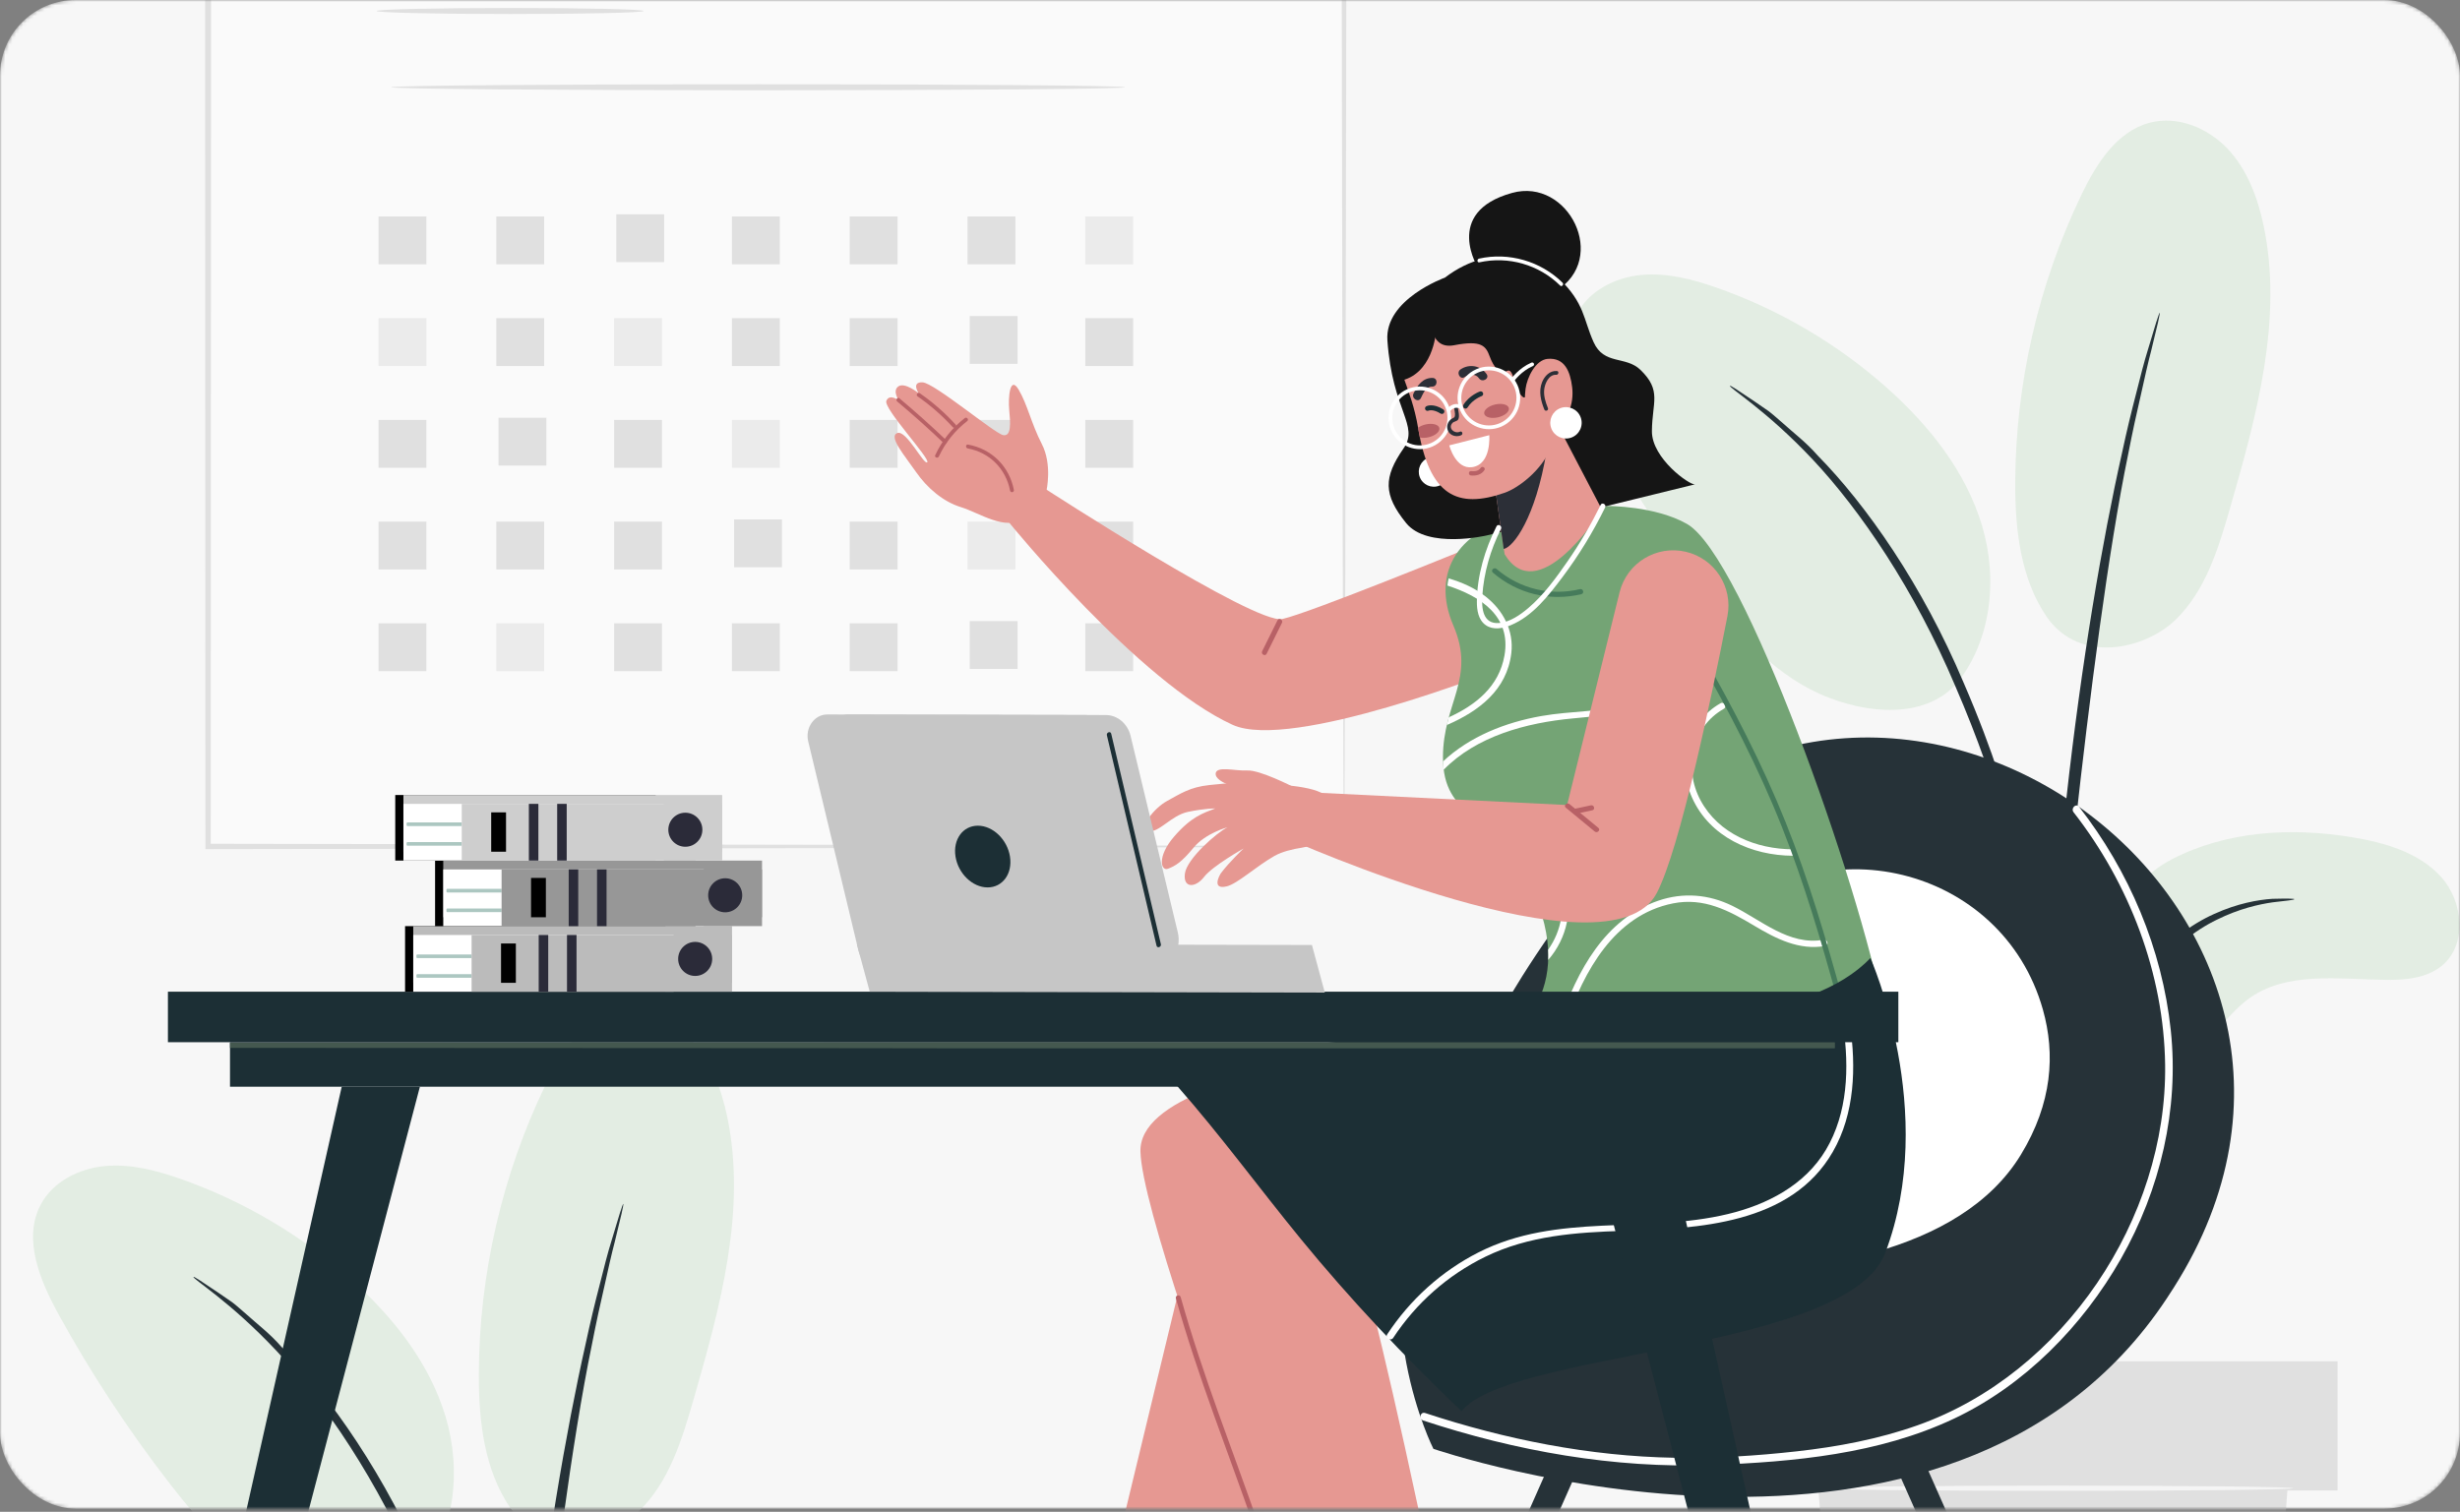 <svg width="693" height="426" viewBox="0 0 693 426" fill="none" xmlns="http://www.w3.org/2000/svg">
<rect x="0" y="0" width="693" height="426" fill="#808080" stroke="none"/>
<mask id="mask0_150_3020" style="mask-type:alpha" maskUnits="userSpaceOnUse" x="0" y="0" width="693" height="426">
<rect width="693" height="425.109" rx="21.295" fill="#F7F7F7"/>
</mask>
<g mask="url(#mask0_150_3020)">
<rect width="693" height="425.109" rx="21.295" fill="#F7F7F7"/>
<path d="M378.609 -47.766H58.628V238.516H378.609V-47.766Z" fill="#FAFAFA"/>
<path d="M378.607 238.501C378.607 238.501 378.561 236.666 378.53 233.18C378.515 229.664 378.484 224.528 378.453 217.835C378.407 204.401 378.345 184.752 378.268 159.721C378.176 109.704 378.052 38.234 377.898 -47.796L378.623 -47.071C286.47 -47.04 176.489 -46.994 58.657 -46.948H58.626L59.475 -47.796C59.444 56.356 59.398 154.369 59.367 238.486L58.626 237.761C154.079 237.915 233.986 238.054 290.064 238.147C318.118 238.239 340.22 238.301 355.334 238.347C362.876 238.393 368.66 238.409 372.608 238.44C374.551 238.455 376.016 238.47 377.065 238.486C378.083 238.486 378.607 238.501 378.607 238.501C378.607 238.501 378.129 238.532 377.158 238.548C376.14 238.563 374.69 238.578 372.778 238.594C368.86 238.609 363.107 238.64 355.643 238.686C340.559 238.733 318.519 238.794 290.542 238.887C234.341 238.979 154.28 239.103 58.626 239.272H57.871V238.517C57.84 154.4 57.809 56.386 57.763 -47.765V-48.613H58.626H58.657C176.489 -48.567 286.455 -48.521 378.623 -48.49H379.348V-47.765C379.193 38.45 379.07 110.074 378.978 160.214C378.9 185.169 378.839 204.756 378.792 218.158C378.762 224.79 378.731 229.88 378.715 233.365C378.669 236.774 378.607 238.501 378.607 238.501Z" fill="#E0E0E0"/>
<path d="M181.322 3.099C181.322 3.578 164.48 3.948 143.706 3.948C122.931 3.948 106.089 3.562 106.089 3.099C106.089 2.621 122.931 2.251 143.706 2.251C164.48 2.236 181.322 2.621 181.322 3.099Z" fill="#E0E0E0"/>
<path d="M316.903 24.584C316.903 25.062 270.634 25.432 213.569 25.432C156.489 25.432 110.22 25.047 110.22 24.584C110.22 24.106 156.489 23.736 213.569 23.736C270.634 23.736 316.903 24.121 316.903 24.584Z" fill="#E0E0E0"/>
<path d="M120.119 60.998H106.64V74.478H120.119V60.998Z" fill="#E0E0E0"/>
<path d="M153.293 60.998H139.813V74.478H153.293V60.998Z" fill="#E0E0E0"/>
<path d="M187.1 60.381H173.62V73.861H187.1V60.381Z" fill="#E0E0E0"/>
<path d="M219.673 60.998H206.193V74.478H219.673V60.998Z" fill="#E0E0E0"/>
<path d="M252.85 60.998H239.37V74.478H252.85V60.998Z" fill="#E0E0E0"/>
<path d="M286.039 60.998H272.56V74.478H286.039V60.998Z" fill="#E0E0E0"/>
<path d="M319.217 60.998H305.737V74.478H319.217V60.998Z" fill="#EBEBEB"/>
<path d="M120.119 89.654H106.64V103.133H120.119V89.654Z" fill="#EBEBEB"/>
<path d="M153.293 89.654H139.813V103.133H153.293V89.654Z" fill="#E0E0E0"/>
<path d="M186.486 89.654H173.006V103.133H186.486V89.654Z" fill="#EBEBEB"/>
<path d="M219.673 89.654H206.193V103.133H219.673V89.654Z" fill="#E0E0E0"/>
<path d="M252.85 89.654H239.37V103.133H252.85V89.654Z" fill="#E0E0E0"/>
<path d="M286.657 89.052H273.178V102.532H286.657V89.052Z" fill="#E0E0E0"/>
<path d="M319.217 89.654H305.737V103.133H319.217V89.654Z" fill="#E0E0E0"/>
<path d="M120.119 118.325H106.64V131.805H120.119V118.325Z" fill="#E0E0E0"/>
<path d="M153.911 117.708H140.432V131.188H153.911V117.708Z" fill="#E0E0E0"/>
<path d="M186.486 118.326H173.006V131.806H186.486V118.326Z" fill="#E0E0E0"/>
<path d="M219.673 118.326H206.193V131.806H219.673V118.326Z" fill="#EBEBEB"/>
<path d="M252.85 118.325H239.37V131.805H252.85V118.325Z" fill="#E0E0E0"/>
<path d="M286.039 118.325H272.56V131.805H286.039V118.325Z" fill="#E0E0E0"/>
<path d="M319.217 118.326H305.737V131.806H319.217V118.326Z" fill="#E0E0E0"/>
<path d="M120.119 146.981H106.64V160.461H120.119V146.981Z" fill="#E0E0E0"/>
<path d="M153.293 146.981H139.813V160.461H153.293V146.981Z" fill="#E0E0E0"/>
<path d="M186.486 146.981H173.006V160.461H186.486V146.981Z" fill="#E0E0E0"/>
<path d="M220.279 146.364H206.799V159.844H220.279V146.364Z" fill="#E0E0E0"/>
<path d="M252.85 146.981H239.37V160.461H252.85V146.981Z" fill="#E0E0E0"/>
<path d="M286.039 146.981H272.56V160.461H286.039V146.981Z" fill="#EBEBEB"/>
<path d="M319.217 146.981H305.737V160.461H319.217V146.981Z" fill="#E0E0E0"/>
<path d="M120.119 175.637H106.64V189.117H120.119V175.637Z" fill="#E0E0E0"/>
<path d="M153.293 175.637H139.813V189.117H153.293V175.637Z" fill="#EBEBEB"/>
<path d="M186.486 175.637H173.006V189.117H186.486V175.637Z" fill="#E0E0E0"/>
<path d="M219.673 175.637H206.193V189.117H219.673V175.637Z" fill="#E0E0E0"/>
<path d="M252.85 175.637H239.37V189.117H252.85V175.637Z" fill="#E0E0E0"/>
<path d="M286.657 175.02H273.178V188.5H286.657V175.02Z" fill="#E0E0E0"/>
<path d="M319.217 175.637H305.737V189.117H319.217V175.637Z" fill="#E0E0E0"/>
<path d="M611.943 242.077C627.356 234.12 645.522 233.086 662.636 235.922C671.827 237.44 681.419 240.192 687.674 247.098C693.929 254.004 695.114 266.164 687.924 272.102C683.654 275.639 677.682 276.173 672.128 276.106C658.733 275.956 643.853 273.587 633.144 281.661C627.039 286.265 622.969 293.904 615.663 296.173C608.523 298.392 600.45 294.171 596.663 287.716C592.877 281.26 592.743 273.203 594.511 265.93C594.545 265.93 596.413 250.084 611.943 242.077Z" fill="#E3EDE3"/>
<path d="M576.611 173.869C586.036 187.33 604.368 182.876 612.859 174.653C621.349 166.429 624.952 154.519 628.222 143.159C635.695 117.204 643.218 89.964 637.663 63.525C635.995 55.618 633.043 47.745 627.488 41.873C621.933 36.018 613.393 32.515 605.586 34.583C596.345 37.019 590.607 46.076 586.453 54.684C574.259 79.989 567.787 108.046 567.704 136.137C567.67 149.281 569.205 163.043 576.611 173.869Z" fill="#E3EDE3"/>
<path d="M550.729 193.202C560.972 181.059 562.907 163.327 558.353 148.114C553.799 132.884 543.507 119.94 531.647 109.364C517.735 96.97 501.387 87.329 483.822 81.14C476.9 78.705 469.61 76.786 462.304 77.487C454.998 78.188 447.658 81.907 444.255 88.413C439.218 98.021 444.055 109.664 449.26 119.156C458.451 135.887 468.976 151.9 480.67 166.997C490.078 179.14 500.87 191.117 515.216 196.605C529.561 202.093 544.474 201.443 552.081 191.501" fill="#E3EDE3"/>
<path d="M575.981 377.043C576.165 377.06 576.449 374.874 576.832 370.921C577.266 366.467 577.816 360.879 578.45 354.223C579.234 347.201 580.252 338.827 582.203 329.719C584.155 320.628 587.191 310.786 591.111 300.811C595.164 290.886 600.102 281.862 605.874 274.656C611.612 267.416 618.268 262.162 624.54 259.142C630.778 256.056 636.383 254.805 640.253 254.255C644.156 253.854 646.341 253.554 646.341 253.371C646.341 253.204 644.156 253.171 640.136 253.271C636.166 253.538 630.328 254.538 623.739 257.541C617.133 260.477 610.061 265.798 604.055 273.188C598 280.561 592.879 289.768 588.759 299.877C584.772 310.036 581.786 319.978 579.918 329.269C578.067 338.527 577.216 346.984 576.665 354.073C576.132 361.163 575.931 366.901 575.831 370.871C575.765 374.824 575.815 377.026 575.981 377.043Z" fill="#263238"/>
<path d="M577.131 364.182C577.214 364.182 577.265 363.197 577.298 361.346C577.298 359.211 577.281 356.525 577.281 353.222C577.264 346.183 577.264 335.974 577.648 323.38C578.265 298.192 580.434 271.085 584.621 232.87C588.591 196.939 593.912 155.12 599.533 127.93C600.735 121.741 601.952 116.187 603.087 111.316C604.171 106.428 605.105 102.225 606.006 98.822C606.773 95.619 607.407 93 607.907 90.932C608.308 89.114 608.491 88.146 608.408 88.129C608.324 88.113 607.991 89.03 607.424 90.798C606.806 92.85 606.022 95.419 605.072 98.572C604.021 101.941 602.953 106.128 601.735 110.999C600.468 115.853 599.117 121.408 597.799 127.58C592.244 152.217 586.356 186.647 582.119 224.963C577.915 263.262 576.03 298.125 575.863 323.38C575.713 336.007 575.98 346.233 576.297 353.272C576.497 356.575 576.664 359.261 576.797 361.396C576.931 363.214 577.048 364.182 577.131 364.182Z" fill="#263238"/>
<path d="M577.301 296.941C577.485 296.941 577.451 293.921 577.234 288.45C576.918 282.995 576.167 275.122 574.632 265.464C572.998 255.839 570.729 244.396 567.159 231.985C565.608 226.314 561.971 212.702 553.164 192.368C541.554 164.811 525.774 142.292 512.046 128.347C508.826 124.644 505.24 121.975 502.371 119.356C500.886 118.105 499.568 116.854 498.234 115.853C496.883 114.919 495.648 114.068 494.481 113.267C489.96 110.181 487.425 108.547 487.341 108.697C486.941 109.247 497.466 115.436 510.744 129.581C523.972 143.693 539.319 166.062 550.845 193.386C557.267 208.198 561.755 221.426 564.924 232.636C568.594 244.946 571.029 256.256 572.881 265.781C574.632 275.339 575.65 283.129 576.25 288.534C576.767 293.938 577.134 296.941 577.301 296.941Z" fill="#263238"/>
<path d="M143.797 424.97C153.222 438.431 171.554 433.977 180.044 425.754C188.535 417.53 192.138 405.62 195.407 394.26C202.881 368.305 210.404 341.065 204.849 314.625C203.181 306.719 200.228 298.845 194.674 292.974C189.119 287.119 180.578 283.616 172.772 285.684C163.53 288.119 157.792 297.177 153.639 305.785C141.445 331.09 134.973 359.147 134.889 387.237C134.856 400.382 136.39 414.144 143.797 424.97Z" fill="#E3EDE3"/>
<path d="M117.91 444.303C128.152 432.159 130.087 414.427 125.533 399.214C120.979 383.985 110.687 371.04 98.827 360.465C84.915 348.071 68.568 338.429 51.003 332.241C44.081 329.805 36.791 327.887 29.485 328.587C22.178 329.288 14.839 333.008 11.436 339.513C6.398 349.122 11.236 360.765 16.44 370.256C25.631 386.987 36.157 403.001 47.85 418.097C57.258 430.241 68.051 442.218 82.397 447.706C96.742 453.194 111.655 452.543 119.261 442.601" fill="#E3EDE3"/>
<path d="M144.312 615.281C144.395 615.281 144.445 614.297 144.479 612.446C144.479 610.31 144.462 607.625 144.462 604.322C144.445 597.283 144.445 587.074 144.829 574.48C145.446 549.292 147.615 522.185 151.801 483.969C155.771 448.039 161.093 406.22 166.714 379.03C167.915 372.841 169.133 367.286 170.267 362.416C171.351 357.528 172.286 353.325 173.186 349.922C173.954 346.719 174.588 344.1 175.088 342.032C175.488 340.213 175.672 339.246 175.588 339.229C175.505 339.213 175.171 340.13 174.604 341.898C173.987 343.95 173.203 346.519 172.252 349.671C171.201 353.041 170.134 357.228 168.916 362.099C167.648 366.953 166.297 372.508 164.979 378.68C159.425 403.317 153.536 437.747 149.299 476.063C145.096 514.362 143.211 549.225 143.044 574.48C142.894 587.107 143.161 597.333 143.478 604.372C143.678 607.675 143.845 610.361 143.978 612.496C144.112 614.314 144.228 615.281 144.312 615.281Z" fill="#263238"/>
<path d="M144.48 548.042C144.663 548.042 144.63 545.022 144.413 539.551C144.096 534.096 143.346 526.223 141.811 516.565C140.176 506.94 137.908 495.497 134.338 483.086C132.787 477.415 129.15 463.803 120.343 443.469C108.733 415.912 92.953 393.393 79.224 379.448C76.005 375.745 72.418 373.076 69.549 370.457C68.065 369.206 66.747 367.955 65.412 366.954C64.061 366.02 62.827 365.169 61.659 364.368C57.139 361.282 54.603 359.648 54.52 359.798C54.12 360.348 64.645 366.537 77.923 380.682C91.151 394.794 106.497 417.163 118.024 444.487C124.446 459.299 128.933 472.527 132.103 483.737C135.772 496.047 138.208 507.357 140.059 516.882C141.811 526.44 142.828 534.23 143.429 539.635C143.946 545.039 144.313 548.042 144.48 548.042Z" fill="#263238"/>
<path d="M512.295 419.964L519.034 512.292H637.635L644.374 419.964H512.295Z" fill="#E0E0E0"/>
<path d="M658.515 383.583H500.83V419.981H658.515V383.583Z" fill="#E0E0E0"/>
<path d="M646.018 419.363C646.018 419.763 616.293 420.097 579.645 420.097C542.98 420.097 513.271 419.763 513.271 419.363C513.271 418.963 542.98 418.629 579.645 418.629C616.309 418.629 646.018 418.946 646.018 419.363Z" fill="#F5F5F5"/>
<path d="M294.799 138.257C294.799 138.257 296.477 130.927 293.497 125.136C290.519 119.344 289.431 113.97 286.967 109.809C284.503 105.649 283.972 112.006 284.305 115.522C284.637 119.037 284.981 123.021 282.62 122.616C280.26 122.212 263.183 107.881 259.891 107.737C256.598 107.592 258.801 110.82 258.801 110.82C258.801 110.82 254.955 107.638 253.109 108.862C251.263 110.088 253.218 112.853 253.218 112.853C253.218 112.853 250.578 110.81 249.696 112.95C248.816 115.088 262.129 129.288 261.215 130.254C260.301 131.218 255.321 121.019 252.765 122.029C250.208 123.038 254.817 128.315 257.998 132.926C261.18 137.536 265.75 141.405 270.725 142.913C275.7 144.421 283.602 149.841 287.959 145.961C292.32 142.083 294.799 138.257 294.799 138.257Z" fill="#E69892"/>
<path d="M253.366 112.235C257.911 116.047 262.34 120.013 266.631 124.108C267.139 124.592 266.304 125.292 265.803 124.813C261.577 120.782 257.219 116.881 252.744 113.127C252.21 112.68 252.828 111.785 253.366 112.235Z" fill="#B86166"/>
<path d="M259.112 110.806C262.817 113.377 266.19 116.33 269.228 119.661C269.702 120.18 268.87 120.882 268.4 120.366C265.422 117.104 262.116 114.215 258.488 111.697C257.914 111.298 258.536 110.406 259.112 110.806Z" fill="#B86166"/>
<path d="M263.458 128.258C265.39 124.138 268.185 120.611 271.777 117.816C272.33 117.386 273.035 118.214 272.483 118.644C269.041 121.321 266.33 124.684 264.479 128.633C264.186 129.262 263.161 128.893 263.458 128.258Z" fill="#B86166"/>
<path d="M272.715 125.278C279.373 126.498 284.341 131.407 285.618 138.065C285.749 138.754 284.679 138.944 284.546 138.255C283.367 132.106 278.778 127.489 272.613 126.36C271.931 126.236 272.025 125.151 272.715 125.278Z" fill="#B86166"/>
<path d="M284.197 147.152C284.197 147.152 320.712 192.157 347.24 204.244C363.755 211.769 422.058 188.694 422.058 188.694C433.795 178.076 423.439 156.741 414.725 154.03C414.725 154.03 368.94 172.756 361.231 174.427C353.521 176.099 294.197 137.573 294.197 137.573L284.197 147.152Z" fill="#E69892"/>
<path d="M361.136 175.514C359.695 178.418 358.256 181.321 356.815 184.225C356.4 185.063 355.147 184.327 355.56 183.493C357.001 180.588 358.442 177.686 359.882 174.782C360.297 173.944 361.549 174.68 361.136 175.514Z" fill="#B86166"/>
<path d="M606.851 571.775C607.384 571.775 607.924 571.666 608.442 571.437C610.429 570.557 611.327 568.232 610.447 566.245L538.111 402.888C537.231 400.901 534.906 400.004 532.919 400.882C530.932 401.762 530.034 404.087 530.914 406.074L603.25 569.432C603.9 570.9 605.341 571.775 606.851 571.775Z" fill="#263238"/>
<path d="M372.063 571.775C373.573 571.775 375.012 570.902 375.664 569.432L448 406.074C448.88 404.087 447.982 401.762 445.995 400.882C444.006 400.002 441.683 400.901 440.803 402.888L368.467 566.246C367.587 568.233 368.484 570.557 370.472 571.437C370.99 571.666 371.53 571.775 372.063 571.775Z" fill="#263238"/>
<path d="M450.997 244.639C531.716 149.274 679.339 257.253 612.415 362.758C611.748 363.808 611.066 364.861 610.367 365.918C549.19 458.319 403.799 408.256 403.799 408.256C403.799 408.256 384.408 370.088 400.996 329.801C408.158 312.414 423.827 276.742 450.997 244.639Z" fill="#263238"/>
<path d="M585.681 227.34C599.805 245.435 609.101 267.403 611.523 290.279C613.893 312.66 608.567 335.179 597.489 354.686C586.726 373.633 570.316 390.364 550.484 399.736C529.311 409.743 505.313 411.949 482.21 412.81C454.716 413.837 426.949 408.868 400.886 400.262C399.561 399.825 400.128 397.721 401.465 398.161C424.018 405.608 447.902 410.365 471.689 410.775C483.149 410.971 494.74 410.237 506.127 408.967C517.683 407.679 529.229 405.511 540.212 401.617C581.337 387.037 610.514 343.427 609.933 300.021C609.59 274.397 599.847 248.999 584.142 228.881C583.287 227.787 584.818 226.235 585.681 227.34Z" fill="white"/>
<path d="M482.995 261.78C512.37 231.501 564.045 243.88 575.497 284.481C579.03 297.015 578.147 310.856 569.297 325.375C535.312 381.127 396.31 351.134 396.31 351.134L482.995 261.78Z" fill="white"/>
<path d="M333.797 356.413L288.964 542.078C288.964 542.078 299.512 548.262 309.672 542.992L368.59 394.366C363.615 378.245 344.484 341.91 333.797 356.413Z" fill="#E69892"/>
<path d="M527.815 295.944C527.815 295.944 542.948 339.885 515.888 353.063C473.352 373.779 382.991 354.568 382.991 354.568C382.991 354.568 388.722 374.581 399.542 425.05C410.364 475.519 414.835 544.506 414.835 544.506L398.62 545.488C398.62 545.488 322.117 353.903 321.271 324.52C320.426 295.136 446.919 290.746 446.919 290.746L527.815 295.944Z" fill="#E69892"/>
<path d="M332.607 365.496C338.796 387.571 347.374 408.87 354.858 430.517C355.154 431.374 353.799 431.741 353.505 430.89C346.02 409.243 337.443 387.944 331.253 365.869C331.01 364.999 332.363 364.626 332.607 365.496Z" fill="#B86166"/>
<path d="M452.908 142.579C452.908 142.579 466.317 142.545 475.245 147.643C491.183 156.741 523.887 249.283 530.56 284.933C539.707 333.803 424.657 292.082 424.657 292.082C424.657 292.082 446.808 279.021 429.632 246.492C420.438 229.076 406.492 230.891 406.492 213.383C406.492 198.042 415.849 191.177 409.413 176.238C402.975 161.3 410.948 148.217 430.08 145.399C444.332 143.298 452.908 142.579 452.908 142.579Z" fill="#74A475"/>
<path d="M425.749 184.04C424.512 194.48 416.543 200.428 407.585 204.304C407.755 203.559 407.943 202.838 408.136 202.131C415.725 198.661 422.295 193.483 423.829 184.671C425.76 173.613 417.052 168.016 407.75 165.006C407.829 164.321 407.943 163.649 408.096 162.984C411.838 164.086 415.406 165.643 418.525 168.102C423.434 171.958 426.499 177.706 425.749 184.04Z" fill="white"/>
<path d="M484.685 198.164C475.346 203.453 472.395 215.221 476.671 224.778C481.633 235.865 493.477 241.1 505.107 241.137C506.276 241.141 506.278 239.323 505.107 239.32C494.722 239.288 484.154 235.01 479.043 225.497C474.244 216.565 476.466 204.906 485.602 199.733C486.619 199.157 485.704 197.588 484.685 198.164Z" fill="white"/>
<path d="M477.404 183.32C475.145 199.538 455.947 201.258 443.138 202.434C429.967 203.645 415.939 207.443 406.704 216.891C406.607 216.158 406.546 215.382 406.516 214.564V214.558C413.953 207.557 424.091 203.541 434.235 201.761C442.653 200.282 451.417 200.64 459.683 198.358C467.229 196.268 474.502 191.071 475.652 182.841C475.81 181.686 477.56 182.181 477.404 183.32Z" fill="white"/>
<path d="M436.147 270.481C436.177 269.561 436.171 268.598 436.117 267.616V267.611C439.859 262.372 441.209 255.527 438.95 248.915C436.085 240.52 428.557 235.409 420.461 234.865C419.741 234.21 419.02 233.598 418.311 233.01C427.687 232.727 436.819 238.121 440.41 247.613C443.492 255.759 441.44 264.413 436.147 270.481Z" fill="white"/>
<path d="M441.173 288.33C446.188 273.729 454.764 257.846 471.31 254.556C479.989 252.831 487.035 256.568 494.256 260.895C500.353 264.546 506.873 267.845 514.174 266.565C515.323 266.364 514.836 264.612 513.69 264.813C503.935 266.521 496.177 259.245 488.026 255.255C481.364 251.993 474.201 251.391 467.148 253.8C452.055 258.956 444.287 273.675 439.419 287.846C439.042 288.954 440.795 289.431 441.173 288.33Z" fill="white"/>
<path d="M420.558 161.355C427.455 167.311 436.611 169.555 445.477 167.427C446.396 167.205 446.008 165.789 445.086 166.009C436.76 168.008 428.081 165.917 421.596 160.317C420.884 159.701 419.841 160.735 420.558 161.355Z" fill="#467B5B"/>
<path d="M478.117 184.737C487.036 200.316 495.33 216.259 501.955 232.959C508.267 248.872 513.099 265.305 517.627 281.797C517.877 282.708 519.295 282.321 519.045 281.406C514.432 264.608 509.504 247.867 503.018 231.681C496.405 215.18 488.21 199.409 479.386 183.993C478.917 183.175 477.647 183.914 478.117 184.737Z" fill="#467B5B"/>
<path d="M407.027 78.239C407.027 78.239 390.033 84.321 390.84 95.904C392.229 115.848 399.914 119.837 395.38 126.36C389.737 134.483 389.645 139.401 396.121 147.394C402.127 154.808 418.823 150.878 418.823 150.878L477.502 136.482C476.027 136.791 465.308 129.159 465.355 121.51C465.404 113.353 468.219 110.09 462.093 104.194C457.953 100.21 451.851 102.936 448.923 96.403C445.996 89.869 446.424 85.472 439.235 78.533C434.547 74.008 421.359 67.312 407.027 78.239Z" fill="#151515"/>
<path d="M407.864 131.458C408.675 133.645 407.562 136.075 405.375 136.887C403.188 137.698 400.757 136.584 399.946 134.397C399.135 132.211 400.249 129.78 402.435 128.969C404.622 128.158 407.053 129.273 407.864 131.458Z" fill="white"/>
<path d="M451.242 143.542C449.653 146.313 433.042 171.264 423.863 156.176L422.877 149.555L421.516 139.804L420.562 132.978L436.493 115.309L451.242 143.542Z" fill="#E69892"/>
<path d="M435.662 127.277C432.556 145.926 426.347 154.195 423.597 154.692L421.491 139.607L435.662 127.277Z" fill="#2C2F37"/>
<path d="M441.641 108.758C441.454 115.772 440.166 118.404 437.01 125.999C434.192 132.778 427.572 137.565 423.884 138.852C410.484 143.523 402.67 139.644 399.504 120.64C397.541 108.839 392.673 103.24 394.439 98.023L394.444 98.022C394.588 97.765 394.733 97.515 394.88 97.268C398.433 91.334 404.253 87.094 410.927 85.28C444.098 76.256 441.91 98.69 441.641 108.758Z" fill="#E69892"/>
<path d="M412.99 115.122C413.165 115.083 413.322 114.977 413.425 114.814C414.879 112.507 417.332 111.642 417.357 111.633C417.72 111.509 417.913 111.113 417.788 110.75C417.664 110.385 417.263 110.175 416.905 110.318C416.786 110.358 413.962 111.354 412.249 114.072C412.044 114.398 412.142 114.826 412.466 115.031C412.629 115.135 412.817 115.16 412.99 115.122Z" fill="#1C2F35"/>
<path d="M406.352 116.626C406.527 116.587 406.685 116.481 406.787 116.318C406.992 115.994 406.895 115.564 406.571 115.359C403.779 113.597 402.02 114.368 401.831 114.462C401.486 114.632 401.342 115.047 401.51 115.393C401.678 115.734 402.086 115.87 402.429 115.719C402.501 115.683 403.715 115.203 405.828 116.537C405.991 116.637 406.179 116.664 406.352 116.626Z" fill="#1C2F35"/>
<path d="M408.272 125.498C408.272 125.498 412.069 124.515 419.539 122.629C419.539 122.629 420.232 130.866 414.701 131.64C410.01 132.297 408.272 125.498 408.272 125.498Z" fill="white"/>
<path d="M404.505 93.678C404.505 93.678 403.661 105.738 394.083 107.369C394.083 107.369 388.162 93.302 403.881 87.492C419.601 81.682 404.505 93.678 404.505 93.678Z" fill="#151515"/>
<path d="M403.154 88.043C403.154 88.043 401.906 98.779 409.672 97.274C417.437 95.769 418.578 97.522 419.681 100.494C420.785 103.463 422.493 105.672 424.463 104.565C426.433 103.458 426.354 108.789 428.363 111.213C430.372 113.637 429.191 110.029 434.816 107.214C440.441 104.397 439.129 102.857 442.388 106.419C445.646 109.984 446.274 99.857 441.582 91.946C436.89 84.035 424.196 71.838 403.154 88.043Z" fill="#151515"/>
<path d="M416.543 75.78C416.543 75.78 406.243 59.814 425.967 54.36C441.834 49.973 453.323 72.901 438.292 81.992C423.263 91.082 416.543 75.78 416.543 75.78Z" fill="#151515"/>
<path d="M416.759 73.919C424.923 72.105 433.556 74.583 439.506 80.466C439.986 80.942 440.651 80.126 440.172 79.652C434.057 73.605 425.064 71.005 416.668 72.871C416.016 73.017 416.1 74.066 416.759 73.919Z" fill="white"/>
<path d="M425.051 114.984C425.282 115.98 423.918 117.149 422.007 117.593C420.094 118.036 418.357 117.588 418.125 116.592C417.894 115.596 419.258 114.427 421.171 113.983C423.082 113.54 424.82 113.988 425.051 114.984Z" fill="#B86166"/>
<path d="M405.47 120.604C405.702 121.604 404.338 122.771 402.429 123.213C401.528 123.421 400.667 123.433 399.985 123.283C399.812 122.433 399.647 121.553 399.494 120.639C399.486 120.601 399.481 120.562 399.474 120.53C400.013 120.137 400.751 119.801 401.591 119.606C403.5 119.163 405.239 119.61 405.47 120.604Z" fill="#B86166"/>
<path d="M414.364 133.982C415.844 134.119 417.303 133.782 418.167 132.487C418.603 131.83 417.564 131.185 417.127 131.84C416.51 132.766 415.434 132.855 414.413 132.759C413.628 132.685 413.583 133.909 414.364 133.982Z" fill="#B86166"/>
<path d="M412.617 106.238C413.85 105.407 415.706 105.22 416.646 106.601C417.523 107.889 419.686 106.739 418.798 105.434C417.142 103.002 413.9 102.434 411.449 104.087C410.156 104.958 411.307 107.122 412.617 106.238Z" fill="#2C2F37"/>
<path d="M400.279 112.16C400.932 110.816 401.703 108.917 403.458 108.938C405.034 108.959 405.134 106.511 403.559 106.493C400.762 106.458 399.304 108.597 398.201 110.867C397.519 112.271 399.59 113.577 400.279 112.16Z" fill="#2C2F37"/>
<path d="M430.542 117.054C429.383 114.197 429.499 111.64 429.751 109.63C430.172 106.265 432.638 101.433 435.947 101.126C440.809 100.674 442.351 104.73 442.889 109.104C443.426 113.478 441.933 119.721 435.845 120.2C432.799 120.438 431.347 119.039 430.542 117.054Z" fill="#E69892"/>
<path d="M445.293 117.604C446.143 119.895 444.975 122.44 442.686 123.291C440.395 124.141 437.85 122.974 436.999 120.684C436.149 118.393 437.316 115.847 439.606 114.997C441.895 114.146 444.441 115.313 445.293 117.604Z" fill="white"/>
<path d="M436.067 115.005C435.392 113.331 434.808 111.545 435.023 109.711C435.214 108.073 436.318 105.485 438.387 105.616C439.081 105.66 439.269 104.587 438.57 104.541C436.576 104.415 435.108 105.952 434.406 107.714C433.395 110.255 434.07 112.964 435.051 115.397C435.313 116.047 436.329 115.657 436.067 115.005Z" fill="#2C2F37"/>
<path d="M408.056 114.173C406.088 109.726 400.869 107.708 396.42 109.679C391.972 111.647 389.955 116.866 391.923 121.313C393.892 125.761 399.11 127.778 403.56 125.81C408.007 123.839 410.025 118.621 408.056 114.173ZM407.094 114.598C408.827 118.515 407.052 123.112 403.133 124.847C399.216 126.581 394.619 124.804 392.884 120.887C391.151 116.97 392.928 112.373 396.845 110.639C400.763 108.906 405.36 110.681 407.094 114.598Z" fill="white"/>
<path d="M427.496 108.549C425.528 104.102 420.309 102.085 415.86 104.053C411.412 106.022 409.395 111.242 411.364 115.689C413.332 120.137 418.552 122.154 423 120.186C427.448 118.216 429.463 112.997 427.496 108.549ZM426.534 108.974C428.267 112.891 426.49 117.49 422.573 119.223C418.656 120.957 414.059 119.181 412.324 115.263C410.591 111.346 412.368 106.747 416.285 105.014C420.202 103.28 424.8 105.057 426.534 108.974Z" fill="white"/>
<path d="M409.619 114.777C409.686 115.499 410.008 116.541 409.849 117.234C409.714 117.814 409.221 117.785 408.735 118.157C408.055 118.679 407.637 119.539 407.677 120.399C407.771 122.441 409.913 123.444 411.648 122.626C412.256 122.339 411.895 121.351 411.281 121.64C409.773 122.352 407.81 120.679 409.153 119.196C409.577 118.729 410.385 118.766 410.752 118.244C411.325 117.434 410.747 115.567 410.667 114.686C410.603 114.011 409.555 114.102 409.619 114.777Z" fill="#2C2F37"/>
<path d="M411.691 115.13C411.555 115.191 411.392 115.192 411.246 115.12C409.728 114.378 408.695 115.691 408.649 115.747C408.475 115.978 408.144 116.02 407.914 115.846C407.684 115.671 407.637 115.344 407.811 115.112C408.352 114.393 409.865 113.269 411.71 114.176C411.972 114.304 412.078 114.62 411.95 114.878C411.894 114.996 411.8 115.082 411.691 115.13Z" fill="white"/>
<path d="M426.427 107.434C426.262 107.507 426.064 107.493 425.908 107.381C425.671 107.211 425.619 106.882 425.788 106.647C425.874 106.527 427.913 103.729 431.334 102.214C431.361 102.202 431.387 102.191 431.415 102.179C431.682 102.063 431.991 102.186 432.107 102.453C432.221 102.718 432.102 103.025 431.837 103.143C431.815 103.148 431.786 103.165 431.761 103.177C428.597 104.577 426.66 107.235 426.642 107.261C426.585 107.339 426.511 107.398 426.427 107.434Z" fill="white"/>
<path d="M411.719 397.645C411.642 397.571 411.563 397.499 411.486 397.425C395.511 382.184 380.366 366.144 366.383 349.051C354.691 334.757 343.777 319.808 331.568 305.953C352.783 293.878 394.325 291.243 410.1 290.748C431.097 290.088 433.502 281.663 433.502 281.663C465.68 290.82 510.247 287.694 526.903 269.949C526.903 269.949 546.168 313.312 531.081 353.066C520.829 380.081 429.886 380.641 412.929 396.387C412.505 396.78 412.106 397.204 411.719 397.645Z" fill="#1C2F35"/>
<path d="M392.482 376.983C398.92 367.193 407.884 359.272 418.423 354.132C430.649 348.169 444.056 347.239 457.441 346.834C478.319 346.203 504.548 345.04 516.323 324.556C522.531 313.757 522.902 300.719 521.157 288.687C520.978 287.445 519.088 287.974 519.268 289.208C520.957 300.863 520.549 313.628 514.37 324.003C508.416 334 497.765 339.456 486.77 342.098C463.437 347.704 438.683 341.661 416.537 352.884C406.082 358.182 397.22 366.212 390.787 375.994C390.097 377.052 391.791 378.035 392.482 376.983Z" fill="white"/>
<path d="M474.952 155.492C483.078 157.423 488.229 165.422 486.629 173.62C482.171 196.453 473.267 239.137 466.717 251.657C453.476 276.96 362.347 236.15 362.347 236.15L367.159 223.175L441.457 226.845L456.244 166.906C458.289 158.611 466.64 153.517 474.952 155.492Z" fill="#E69892"/>
<path d="M442.124 226.565C444.84 228.804 447.556 231.041 450.272 233.28C450.994 233.875 449.961 234.897 449.246 234.306C446.53 232.069 443.814 229.83 441.098 227.593C440.376 226.997 441.409 225.975 442.124 226.565Z" fill="#B86166"/>
<path d="M448.558 228.329C447.055 228.651 445.551 228.972 444.046 229.294C443.134 229.489 442.745 228.09 443.66 227.894C445.163 227.571 446.667 227.25 448.172 226.928C449.084 226.733 449.473 228.132 448.558 228.329Z" fill="#B86166"/>
<path d="M375.406 228.176C376.038 233.417 372.072 238.034 366.856 238.842C364.103 239.268 361.123 239.989 358.988 241.207C353.867 244.129 348.628 249.003 345.623 249.748C341.189 250.846 343.576 246.536 343.946 246.044C346.31 242.885 350.33 239.089 350.33 239.089C350.33 239.089 341.589 243.986 339.184 247.116C336.779 250.245 333.225 250.335 333.801 246.131C334.377 241.929 342.884 234.529 345.795 233.114C345.795 233.114 339.624 234.744 336.226 238.875C332.828 243.006 331.058 244.029 329.032 244.794C327.005 245.56 325.883 241.356 330.774 235.711C335.663 230.066 338.955 229.13 342.348 227.81C342.348 227.81 339.395 227.78 334.647 228.776C329.899 229.774 326.353 234.859 323.54 234.152C320.663 233.427 325.004 227.748 328.8 225.687C332.596 223.626 335.183 221.805 340.672 221.213C346.161 220.618 351.428 220.242 354.799 220.677C358.172 221.112 370.364 221.078 373.876 224.496C374.773 225.368 375.227 226.691 375.406 228.176Z" fill="#E69892"/>
<path d="M364.154 221.658C364.154 221.658 354.911 216.931 351.409 217.111C347.909 217.291 342.531 215.702 342.454 218.058C342.378 220.416 349.044 222.192 349.044 222.192L364.154 221.658Z" fill="#E69892"/>
<path d="M452.178 142.992C448.78 149.903 444.772 156.491 440.14 162.645C436.227 167.843 431.814 173.584 425.621 176.159C423.428 177.071 420.685 177.625 418.579 176.176C416.431 174.698 416.027 171.906 416.049 169.491C416.117 162.165 418.31 154.805 421.585 148.303C422.005 147.468 423.26 148.202 422.84 149.037C419.872 154.927 418.008 161.343 417.576 167.937C417.353 171.354 417.695 175.914 422.287 175.558C425.343 175.321 428.272 173.255 430.538 171.332C434.9 167.632 438.402 162.769 441.64 158.102C445.135 153.063 448.219 147.76 450.923 142.259C451.336 141.42 452.589 142.155 452.178 142.992Z" fill="white"/>
<path d="M47.303 279.443H534.781V293.678H47.303V279.443Z" fill="#1C2F35"/>
<path d="M64.792 293.674H516.91V306.216H64.792V293.674Z" fill="#1C2F35"/>
<path d="M265.903 295.397H516.782C516.853 295.397 516.91 295.34 516.91 295.269V293.835C516.91 293.764 516.853 293.707 516.782 293.707H265.903C265.833 293.707 265.775 293.764 64.792 293.835V295.269C265.775 295.34 265.833 295.397 265.903 295.397Z" fill="#44584F"/>
<path d="M118.289 306.217L48.959 570.253H36.841L96.266 306.217H118.289Z" fill="#1C2F35"/>
<path d="M444.481 306.217L513.135 570.253H525.254L466.503 306.217H444.481Z" fill="#1C2F35"/>
<path d="M373.211 279.691L245.004 279.431L241.374 266.021L369.581 266.281L373.211 279.691Z" fill="#C6C6C6"/>
<path d="M324.791 272.679L253.121 272.533C250.604 272.528 248.405 270.674 247.767 268.016L233.571 208.921C232.649 205.08 235.309 201.326 238.949 201.334L311.513 201.482C314.799 201.489 317.667 203.909 318.501 207.376L331.81 262.776C333.016 267.79 329.542 272.689 324.791 272.679Z" fill="#C6C6C6"/>
<path d="M318.899 272.667L247.229 272.521C244.712 272.516 242.513 270.662 241.875 268.006L227.679 208.911C226.757 205.069 229.417 201.315 233.057 201.324L305.621 201.472C308.907 201.478 311.777 203.897 312.609 207.365L325.918 262.766C327.122 267.776 323.649 272.677 318.899 272.667Z" fill="#C6C6C6"/>
<path d="M284.52 241.379C285.271 246.183 282.444 250.069 278.204 250.059C273.965 250.051 269.921 246.151 269.17 241.347C268.419 236.544 271.246 232.657 275.485 232.665C279.725 232.675 283.769 236.575 284.52 241.379Z" fill="#1C2F35"/>
<path d="M313.034 206.74C317.698 226.509 322.363 246.28 327.027 266.049C327.217 266.852 326.001 267.299 325.809 266.489C321.145 246.72 316.481 226.949 311.816 207.18C311.628 206.379 312.844 205.93 313.034 206.74Z" fill="#1C2F35"/>
<path d="M114.111 260.968H187.475V279.441H114.111V260.968Z" fill="black"/>
<path d="M116.414 260.968H206.215V276.945H116.414V260.968Z" fill="#BBBBBB"/>
<path d="M116.415 263.464H189.779V279.441H116.415V263.464Z" fill="white"/>
<path d="M117.544 275.526H132.852V274.501H117.544C117.414 274.501 117.31 274.605 117.31 274.734V275.29C117.308 275.42 117.414 275.526 117.544 275.526Z" fill="#ACC7C1"/>
<path d="M117.544 269.983H132.852V268.958H117.544C117.414 268.958 117.31 269.062 117.31 269.192V269.749C117.308 269.877 117.414 269.983 117.544 269.983Z" fill="#ACC7C1"/>
<path d="M132.851 263.464H206.215V279.441H132.851V263.464Z" fill="#BBBBBB"/>
<path d="M141.145 265.859H145.322V276.946H141.145V265.859Z" fill="black"/>
<path d="M159.729 263.464H162.413V279.441H159.729V263.464Z" fill="#2B2B39"/>
<path d="M151.755 263.464H154.439V279.441H151.755V263.464Z" fill="#2B2B39"/>
<path d="M191.041 270.206C191.041 272.855 193.188 275.003 195.837 275.003C198.485 275.003 200.632 272.855 200.632 270.206C200.632 267.557 198.484 265.411 195.837 265.411C193.188 265.409 191.041 267.557 191.041 270.206Z" fill="#2B2B39"/>
<path d="M122.566 242.496H195.93V260.968H122.566V242.496Z" fill="black"/>
<path d="M124.869 242.496H214.67V258.472H124.869V242.496Z" fill="#979797"/>
<path d="M124.87 244.992H198.235V260.968H124.87V244.992Z" fill="white"/>
<path d="M126.001 257.028H141.309V256.003H126.001C125.871 256.003 125.767 256.107 125.767 256.237V256.794C125.767 256.922 125.871 257.028 126.001 257.028Z" fill="#ACC7C1"/>
<path d="M126.001 251.485H141.309V250.46H126.001C125.871 250.46 125.767 250.565 125.767 250.694V251.252C125.767 251.379 125.871 251.485 126.001 251.485Z" fill="#ACC7C1"/>
<path d="M141.304 244.992H214.67V260.968H141.304V244.992Z" fill="#979797"/>
<path d="M149.6 247.385H153.777V258.472H149.6V247.385Z" fill="black"/>
<path d="M168.187 244.992H170.871V260.968H168.187V244.992Z" fill="#2B2B39"/>
<path d="M160.21 244.992H162.895V260.968H160.21V244.992Z" fill="#2B2B39"/>
<path d="M199.497 252.276C199.497 254.925 201.643 257.072 204.292 257.072C206.941 257.072 209.089 254.924 209.089 252.276C209.089 249.628 206.941 247.479 204.292 247.479C201.645 247.481 199.497 249.628 199.497 252.276Z" fill="#2B2B39"/>
<path d="M111.342 224.021H184.706V242.494H111.342V224.021Z" fill="black"/>
<path d="M113.645 224.021H203.445V239.998H113.645V224.021Z" fill="#CECECE"/>
<path d="M113.645 226.518H187.009V242.494H113.645V226.518Z" fill="white"/>
<path d="M114.772 238.308H130.08V237.284H114.772C114.643 237.284 114.539 237.388 114.539 237.517V238.075C114.539 238.203 114.643 238.308 114.772 238.308Z" fill="#ACC7C1"/>
<path d="M114.772 232.766H130.08V231.741H114.772C114.643 231.741 114.539 231.845 114.539 231.974V232.53C114.539 232.66 114.643 232.766 114.772 232.766Z" fill="#ACC7C1"/>
<path d="M130.081 226.517H203.445V242.494H130.081V226.517Z" fill="#CECECE"/>
<path d="M138.374 228.912H142.551V240H138.374V228.912Z" fill="black"/>
<path d="M156.961 226.518H159.645V242.494H156.961V226.518Z" fill="#2B2B39"/>
<path d="M148.985 226.518H151.669V242.494H148.985V226.518Z" fill="#2B2B39"/>
<path d="M188.272 233.803C188.272 236.452 190.42 238.6 193.067 238.6C195.716 238.6 197.864 236.452 197.864 233.803C197.864 231.155 195.716 229.008 193.067 229.008C190.42 229.006 188.272 231.155 188.272 233.803Z" fill="#2B2B39"/>
</g>
</svg>
